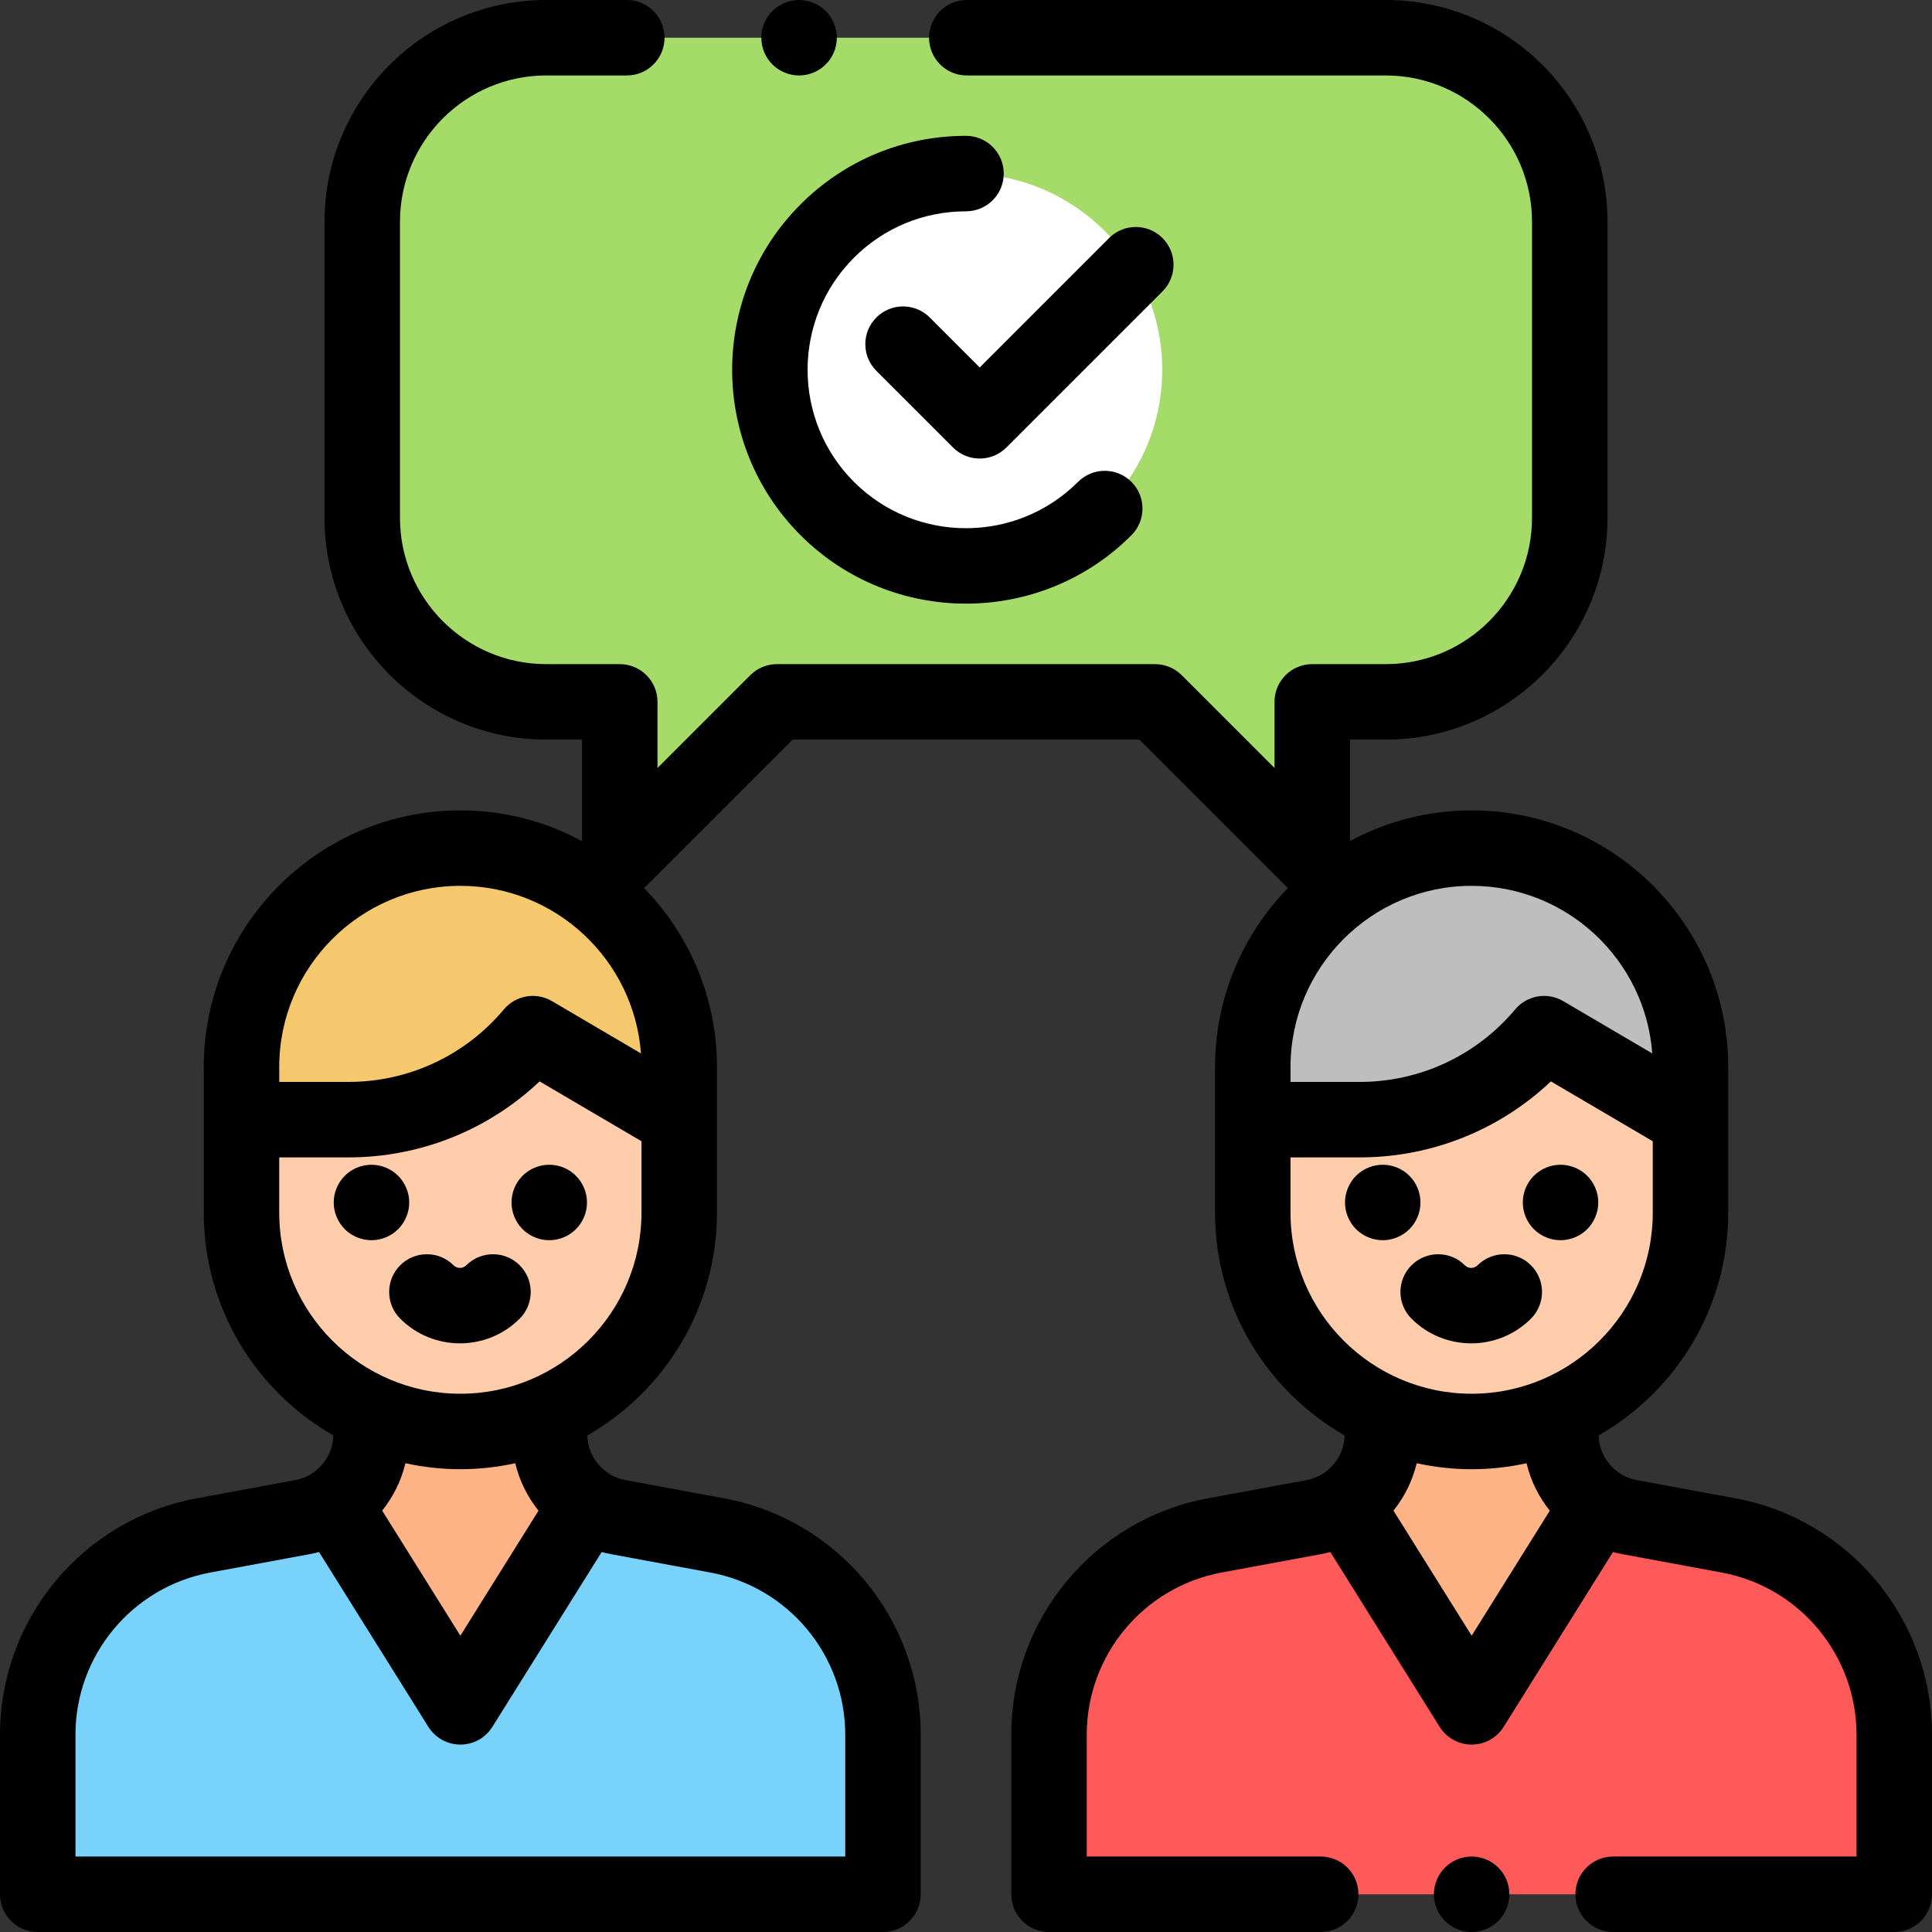 <?xml version="1.0" encoding="iso-8859-1"?>
<!-- Generator: Adobe Illustrator 19.0.0, SVG Export Plug-In . SVG Version: 6.00 Build 0)  -->
<svg version="1.1" id="Capa_1" xmlns="http://www.w3.org/2000/svg" xmlns:xlink="http://www.w3.org/1999/xlink" x="0px" y="0px"
	 viewBox="0 0 512 512" style="enable-background:new 0 0 512 512;" xml:space="preserve">
<rect x="0" y="0" width="512" height="512" fill="#333333" stroke="none"/>
<path style="fill:#FF5A5A;" d="M413.649,374.413v5.839c0,10.684,7.624,19.846,18.13,21.788l26.26,4.855
	c25.475,4.71,43.961,26.927,43.961,52.833V502H278v-42.273c0-25.906,18.486-48.122,43.959-52.833l26.248-4.853
	c10.505-1.942,18.129-11.105,18.129-21.788v-5.84"/>
<polygon style="fill:#FFB487;" points="356.39,397.577 390.007,451.333 423.61,397.577 390,378.355 "/>
<path style="fill:#FFCDAC;" d="M448,285.323v36.032c0,32.033-25.967,58-58,58l0,0l0,0c-32.032,0-58-25.967-58-58v-36.032H448z"/>
<path style="fill:#BEBEBE;" d="M390,224.758L390,224.758c-32.033,0-58,25.967-58,58v13.962h28.358
	c18.851,0,36.734-8.346,48.842-22.795l0,0L448,296.72v-13.962C448,250.726,422.033,224.758,390,224.758z"/>
<path style="fill:#78D2FA;" d="M145.649,374.413v5.839c0,10.684,7.624,19.846,18.13,21.788l26.26,4.855
	c25.475,4.71,43.961,26.927,43.961,52.833V502H10v-42.273c0-25.906,18.486-48.122,43.959-52.833l26.248-4.853
	c10.505-1.942,18.129-11.105,18.129-21.788v-5.84"/>
<polygon style="fill:#FFB487;" points="88.39,397.577 122.007,451.333 155.61,397.577 121.889,378.355 "/>
<path style="fill:#FFCDAC;" d="M180,285.323v36.032c0,32.033-25.967,58-58,58l0,0l0,0c-32.032,0-58-25.967-58-58v-36.032H180z"/>
<path style="fill:#F5C86E;" d="M122,224.758L122,224.758c-32.033,0-58,25.967-58,58v13.962h28.358
	c18.851,0,36.734-8.346,48.842-22.795l0,0L180,296.72v-13.962C180,250.726,154.033,224.758,122,224.758z"/>
<path style="fill:#A5DC69;" d="M166.11,10h-21.36C117.826,10,96,31.826,96,58.75v78.5c0,26.924,21.826,48.75,48.75,48.75h19.491
	v41.667L205.908,186h17.477h40.282h42.425l41.667,41.667V186h19.491c26.924,0,48.75-21.826,48.75-48.75v-78.5
	C416,31.826,394.174,10,367.25,10H256.21H166.11z"/>
<circle style="fill:#FFFFFF;" cx="256" cy="98" r="52"/>
<path d="M390,492c-2.63,0-5.21,1.069-7.07,2.93S380,499.37,380,502s1.069,5.21,2.93,7.069c1.86,1.86,4.44,2.931,7.07,2.931
	s5.21-1.07,7.069-2.931C398.93,507.21,400,504.63,400,502s-1.07-5.21-2.931-7.07C395.21,493.069,392.64,492,390,492z"/>
<path d="M459.856,397.063l-26.26-4.854c-5.378-0.995-9.867-5.939-9.94-11.803C444.15,368.678,458,346.611,458,321.355v-38.598
	c0-37.495-30.505-68-68-68c-11.659,0-22.641,2.953-32.241,8.145V196h9.491c32.395,0,58.75-26.355,58.75-58.75v-78.5
	C426,26.355,399.645,0,367.25,0H256.21c-5.522,0-10,4.478-10,10s4.478,10,10,10h111.04C388.617,20,406,37.383,406,58.75v78.5
	c0,21.367-17.383,38.75-38.75,38.75h-19.491c-5.522,0-10,4.478-10,10v17.524l-24.596-24.596c-1.876-1.875-4.419-2.929-7.071-2.929
	H205.908c-2.652,0-5.195,1.054-7.071,2.929l-24.596,24.596V186c0-5.522-4.478-10-10-10H144.75c-21.367,0-38.75-17.383-38.75-38.75
	v-78.5C106,37.383,123.383,20,144.75,20h21.359c5.522,0,10-4.478,10-10s-4.478-10-10-10H144.75C112.355,0,86,26.355,86,58.75v78.5
	c0,32.395,26.355,58.75,58.75,58.75h9.491v26.903c-9.601-5.192-20.582-8.145-32.241-8.145c-37.495,0-68,30.505-68,68v38.598
	c0,25.25,13.844,47.313,34.33,59.041c-0.07,5.88-4.559,10.816-9.941,11.811l-26.248,4.854C21.929,402.647,0,429.002,0,459.728V502
	c0,5.522,4.478,10,10,10h224c5.522,0,10-4.478,10-10v-42.271c0-30.726-21.93-57.08-52.144-62.666l-26.26-4.854
	c-5.378-0.995-9.867-5.939-9.94-11.803C176.15,368.678,190,346.611,190,321.355v-38.598c0-18.443-7.391-35.184-19.354-47.447
	c0.224-0.188,0.457-0.364,0.666-0.573L210.051,196h91.898l38.738,38.738c0.208,0.208,0.428,0.402,0.651,0.589
	C329.385,247.588,322,264.323,322,282.758v38.598c0,25.25,13.844,47.313,34.33,59.041c-0.07,5.88-4.559,10.816-9.941,11.811
	l-26.248,4.854C289.929,402.647,268,429.002,268,459.728V502c0,5.522,4.478,10,10,10h72c5.522,0,10-4.478,10-10s-4.478-10-10-10h-62
	v-32.272c0-21.083,15.047-39.167,35.777-43l26.248-4.854c0.856-0.158,1.697-0.354,2.525-0.577l28.978,46.338
	c1.828,2.923,5.032,4.698,8.479,4.698s6.651-1.776,8.479-4.699l28.963-46.333c0.824,0.221,1.66,0.416,2.512,0.574l26.26,4.854
	c20.732,3.833,35.779,21.917,35.779,43V492h-64.5c-5.522,0-10,4.478-10,10s4.478,10,10,10H502c5.522,0,10-4.478,10-10v-42.271
	C512,429.003,490.07,402.648,459.856,397.063z M74,282.758c0-26.468,21.532-48,48-48c25.261,0,46.026,19.613,47.867,44.412
	l-23.602-13.866c-4.211-2.475-9.593-1.544-12.73,2.199c-10.234,12.213-25.242,19.218-41.177,19.218H74v-1.397V282.758z M224,459.729
	V492H20v-32.272c0-21.083,15.047-39.167,35.777-43l26.248-4.854c0.856-0.158,1.697-0.354,2.525-0.577l28.978,46.338
	c1.828,2.923,5.032,4.698,8.479,4.698s6.651-1.776,8.479-4.699l28.963-46.333c0.824,0.221,1.66,0.416,2.512,0.574l26.26,4.854
	C208.953,420.562,224,438.646,224,459.729z M142.71,400.347l-20.706,33.123l-20.721-33.134c2.915-3.644,5.042-7.921,6.158-12.565
	c4.693,1.028,9.561,1.585,14.558,1.585c4.992,0,9.855-0.556,14.544-1.582C137.661,392.421,139.791,396.701,142.71,400.347z
	 M122,369.355c-26.468,0-48-21.532-48-48V306.72h18.358c18.993,0,37.026-7.251,50.642-20.14l27,15.863v18.912
	C170,347.823,148.468,369.355,122,369.355z M437.867,279.17l-23.602-13.866c-4.211-2.475-9.593-1.544-12.73,2.199
	c-10.234,12.213-25.242,19.218-41.177,19.218H342v-1.397v-2.565c0-26.468,21.532-48,48-48
	C415.261,234.758,436.026,254.371,437.867,279.17z M342,321.355V306.72h18.358c18.993,0,37.026-7.251,50.642-20.14l27,15.863v18.912
	c0,26.468-21.532,48-48,48S342,347.823,342,321.355z M390.005,433.47l-20.721-33.134c2.915-3.644,5.042-7.921,6.158-12.565
	c4.693,1.028,9.561,1.585,14.558,1.585c4.992,0,9.855-0.556,14.544-1.582c1.117,4.648,3.247,8.928,6.166,12.573L390.005,433.47z"/>
<path d="M211.76,20c2.64,0,5.21-1.07,7.07-2.931c1.87-1.859,2.939-4.439,2.939-7.069s-1.069-5.21-2.939-7.07
	C216.97,1.07,214.399,0,211.76,0c-2.63,0-5.21,1.069-7.07,2.93c-1.859,1.86-2.93,4.44-2.93,7.07s1.07,5.21,2.93,7.069
	C206.55,18.93,209.13,20,211.76,20z"/>
<path d="M246.389,84.134c-3.906-3.904-10.238-3.904-14.143,0c-3.905,3.905-3.905,10.237,0,14.143l20.315,20.314
	c1.953,1.952,4.512,2.929,7.071,2.929s5.118-0.977,7.071-2.929l41.367-41.367c3.905-3.905,3.905-10.237,0-14.143
	c-3.906-3.904-10.236-3.904-14.143,0l-34.296,34.297L246.389,84.134z"/>
<path d="M256,159.971c15.877,0,31.754-6.043,43.841-18.13c3.905-3.905,3.905-10.237,0-14.143c-3.906-3.904-10.236-3.904-14.143,0
	c-16.375,16.377-43.021,16.377-59.396,0c-16.376-16.376-16.376-43.021,0-59.396C234.234,60.369,244.782,56,256.001,56
	c5.522,0,10-4.478,10-10s-4.478-10-10-10c-16.562,0-32.131,6.449-43.842,18.159c-24.174,24.174-24.174,63.508,0,87.682
	C224.246,153.928,240.123,159.971,256,159.971z"/>
<path d="M108.45,318.67c0-2.63-1.07-5.21-2.94-7.07c-1.86-1.87-4.44-2.93-7.07-2.93s-5.199,1.06-7.069,2.93
	c-1.86,1.86-2.931,4.431-2.931,7.07c0,2.63,1.07,5.2,2.931,7.07c1.859,1.859,4.439,2.93,7.069,2.93c2.641,0,5.21-1.07,7.07-2.93
	C107.38,323.87,108.45,321.3,108.45,318.67z"/>
<path d="M145.56,308.67c-2.64,0-5.21,1.06-7.08,2.92c-1.859,1.87-2.92,4.44-2.92,7.08c0,2.63,1.061,5.21,2.92,7.07
	c1.87,1.859,4.44,2.93,7.08,2.93c2.63,0,5.21-1.07,7.07-2.93s2.93-4.44,2.93-7.07s-1.069-5.21-2.93-7.08
	C150.77,309.729,148.189,308.67,145.56,308.67z"/>
<path d="M123.579,335.312c-0.932,0.932-2.445,0.932-3.377,0c-3.906-3.904-10.236-3.904-14.143,0c-3.905,3.905-3.905,10.237,0,14.143
	c4.365,4.364,10.098,6.547,15.831,6.547s11.466-2.183,15.831-6.547c3.905-3.905,3.905-10.237,0-14.143
	C133.815,331.407,127.485,331.407,123.579,335.312z"/>
<path d="M376.439,318.67c0-2.63-1.06-5.21-2.93-7.07c-1.85-1.87-4.43-2.93-7.07-2.93c-2.63,0-5.21,1.06-7.069,2.93
	c-1.86,1.86-2.931,4.431-2.931,7.07c0,2.63,1.07,5.21,2.931,7.07c1.859,1.859,4.439,2.93,7.069,2.93c2.641,0,5.221-1.07,7.07-2.93
	C375.38,323.88,376.439,321.3,376.439,318.67z"/>
<path d="M413.55,328.67c2.64,0,5.21-1.07,7.08-2.93c1.86-1.86,2.93-4.44,2.93-7.07c0-2.64-1.069-5.21-2.93-7.07
	c-1.87-1.87-4.44-2.93-7.08-2.93c-2.63,0-5.2,1.06-7.06,2.93c-1.87,1.86-2.931,4.431-2.931,7.07c0,2.63,1.061,5.21,2.931,7.07
	C408.35,327.6,410.92,328.67,413.55,328.67z"/>
<path d="M405.722,335.312c-3.906-3.904-10.236-3.904-14.143,0c-0.932,0.932-2.445,0.932-3.377,0c-3.906-3.904-10.236-3.904-14.143,0
	c-3.905,3.905-3.905,10.237,0,14.143c4.365,4.364,10.098,6.547,15.831,6.547s11.466-2.183,15.831-6.547
	C409.627,345.549,409.627,339.217,405.722,335.312z"/>
<g>
</g>
<g>
</g>
<g>
</g>
<g>
</g>
<g>
</g>
<g>
</g>
<g>
</g>
<g>
</g>
<g>
</g>
<g>
</g>
<g>
</g>
<g>
</g>
<g>
</g>
<g>
</g>
<g>
</g>
</svg>
